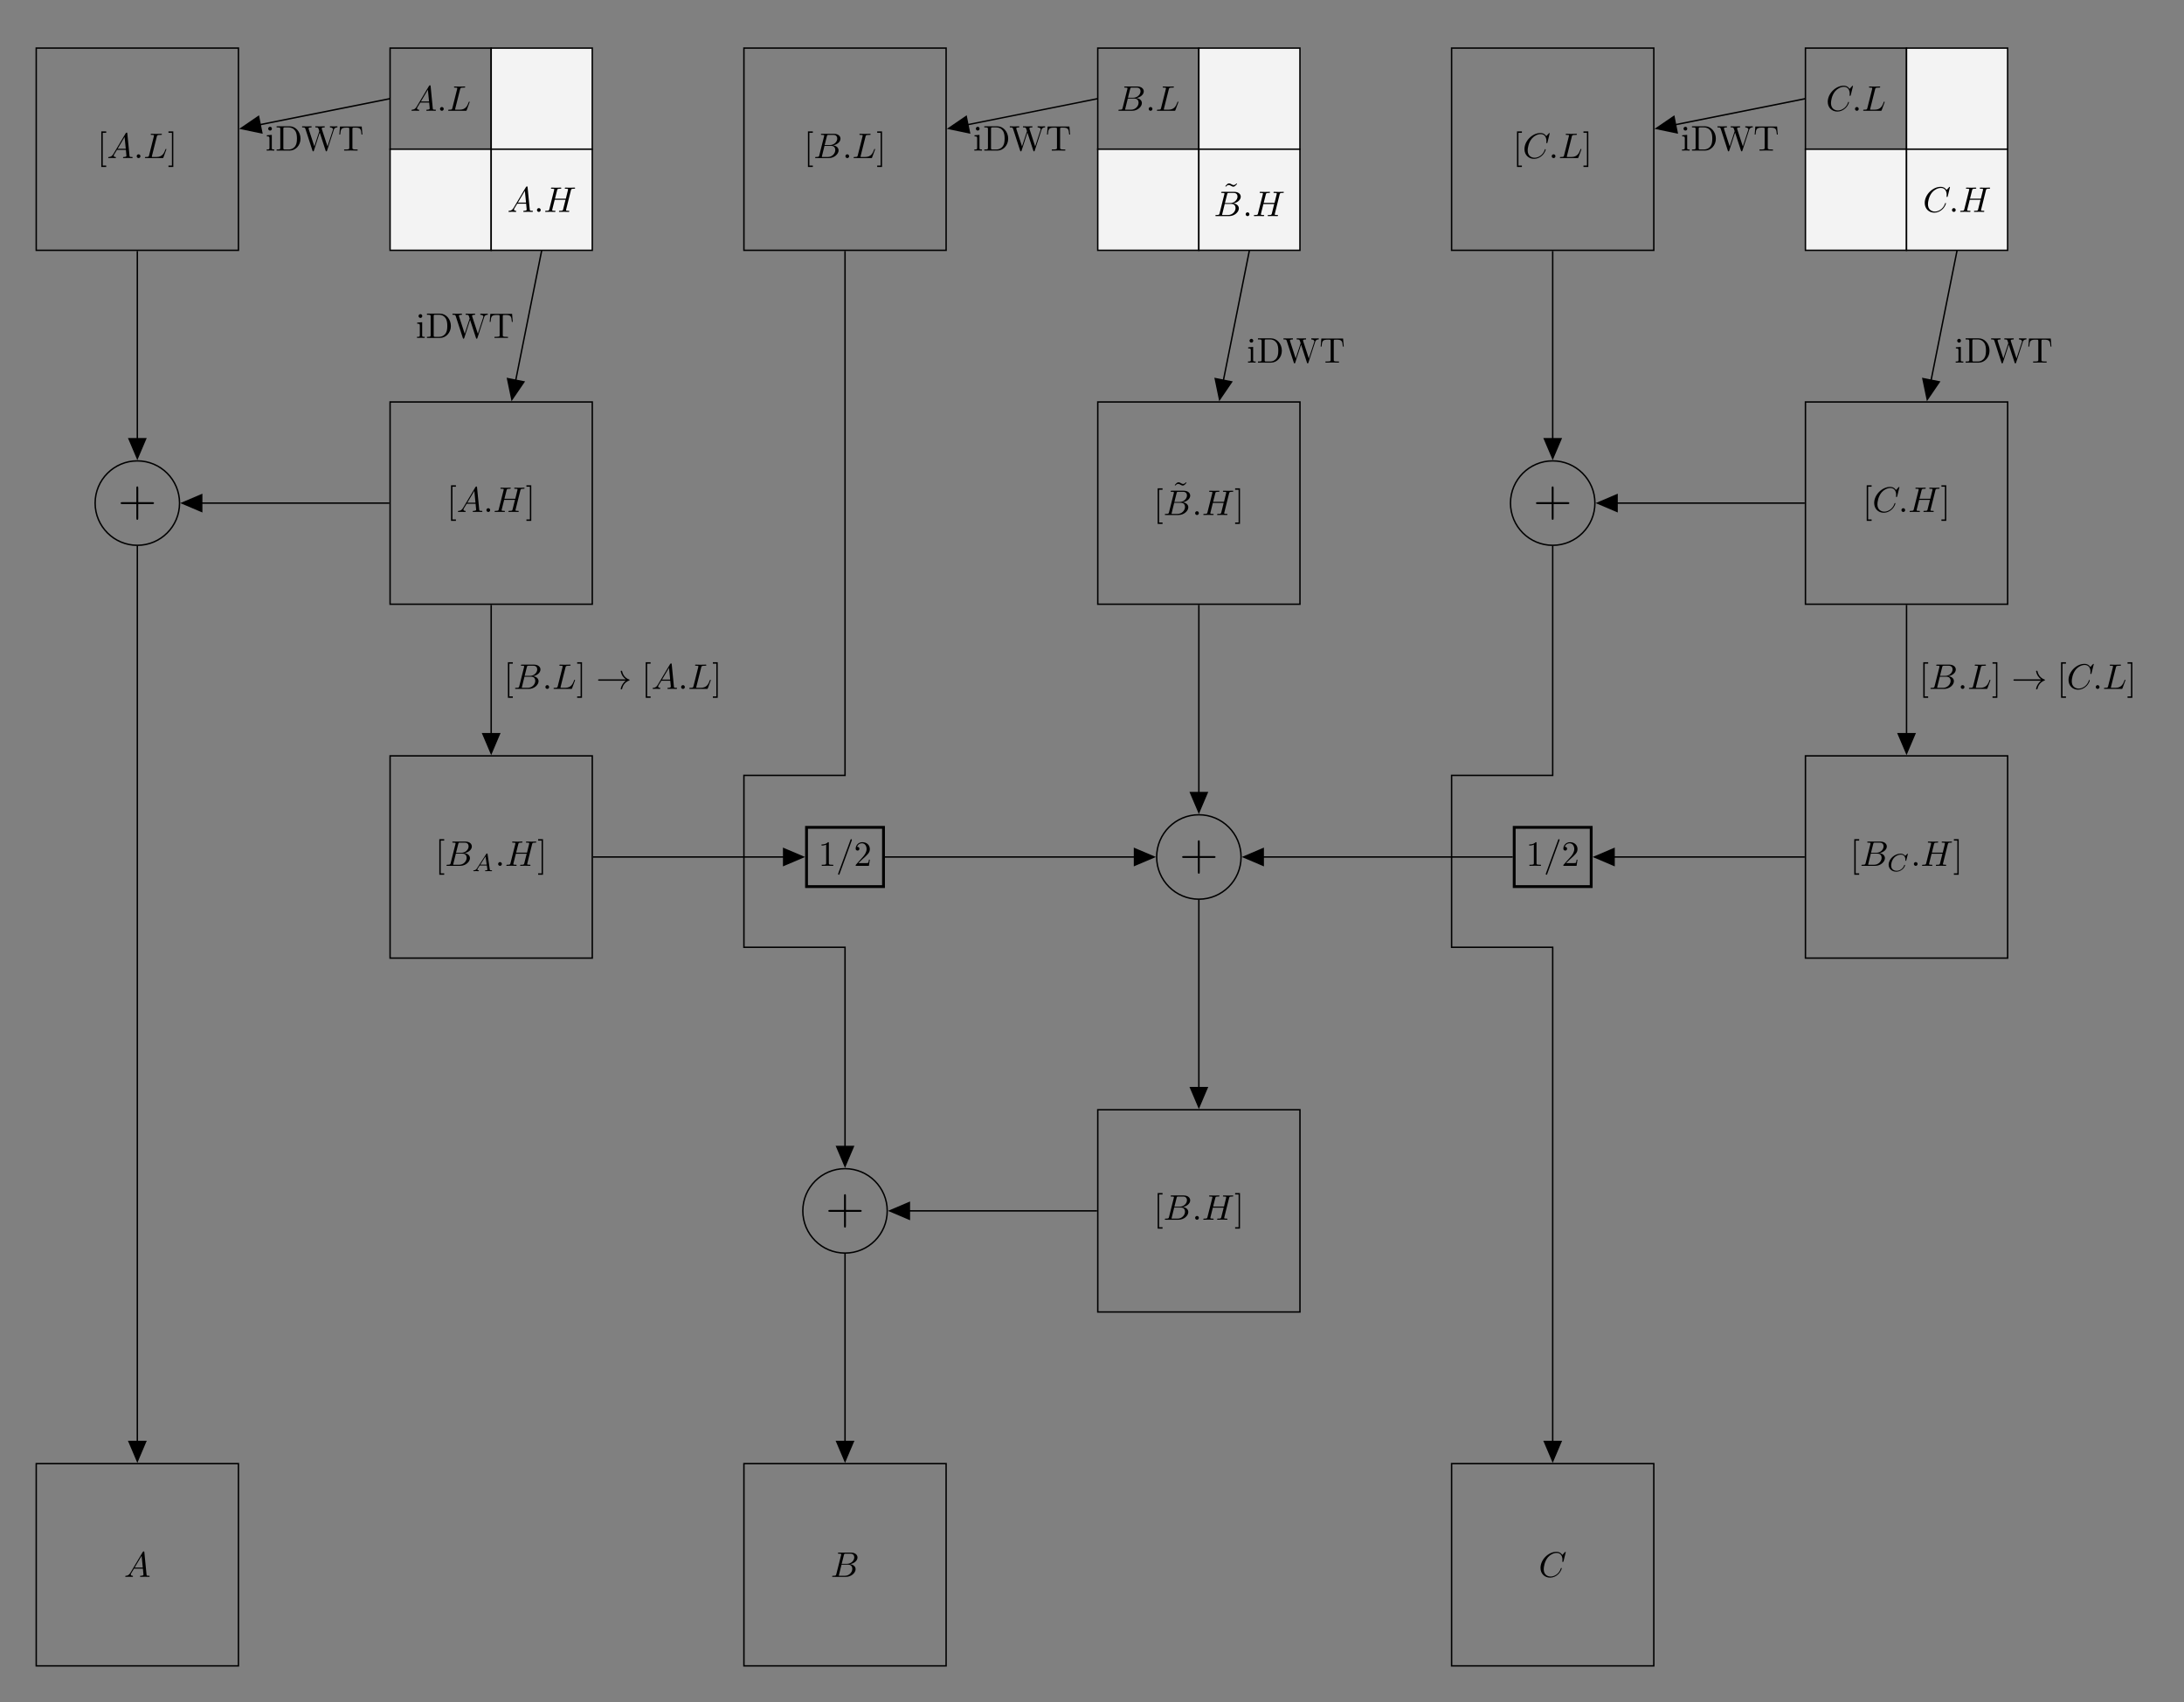 <?xml version="1.0" encoding="UTF-8"?>
<svg xmlns="http://www.w3.org/2000/svg" xmlns:xlink="http://www.w3.org/1999/xlink" width="612.373pt" height="477.188pt" viewBox="0 0 612.373 477.188" version="1.1">
<rect x="0" y="0" width="612.373" height="477.188" fill="#808080" stroke="none"/>
<defs>
<g>
<symbol overflow="visible" id="glyph0-0">
<path style="stroke:none;" d=""/>
</symbol>
<symbol overflow="visible" id="glyph0-1">
<path style="stroke:none;" d="M 2.547 2.5 L 2.547 2.094 L 1.578 2.094 L 1.578 -7.078 L 2.547 -7.078 L 2.547 -7.484 L 1.172 -7.484 L 1.172 2.5 Z M 2.547 2.5 "/>
</symbol>
<symbol overflow="visible" id="glyph0-2">
<path style="stroke:none;" d="M 1.578 -7.484 L 0.219 -7.484 L 0.219 -7.078 L 1.188 -7.078 L 1.188 2.094 L 0.219 2.094 L 0.219 2.5 L 1.578 2.5 Z M 1.578 -7.484 "/>
</symbol>
<symbol overflow="visible" id="glyph0-3">
<path style="stroke:none;" d="M 4.141 -6.516 L 3.984 -6.656 C 3.984 -6.656 3.609 -6.188 3.172 -6.188 C 2.938 -6.188 2.688 -6.328 2.516 -6.438 C 2.25 -6.594 2.078 -6.656 1.906 -6.656 C 1.531 -6.656 1.328 -6.438 0.828 -5.875 L 0.984 -5.734 C 0.984 -5.734 1.359 -6.203 1.797 -6.203 C 2.031 -6.203 2.281 -6.062 2.453 -5.969 C 2.719 -5.797 2.906 -5.734 3.078 -5.734 C 3.453 -5.734 3.641 -5.953 4.141 -6.516 Z M 4.141 -6.516 "/>
</symbol>
<symbol overflow="visible" id="glyph0-4">
<path style="stroke:none;" d="M 2.938 -6.375 C 2.938 -6.625 2.938 -6.641 2.703 -6.641 C 2.078 -6 1.203 -6 0.891 -6 L 0.891 -5.688 C 1.094 -5.688 1.672 -5.688 2.188 -5.953 L 2.188 -0.781 C 2.188 -0.422 2.156 -0.312 1.266 -0.312 L 0.953 -0.312 L 0.953 0 C 1.297 -0.031 2.156 -0.031 2.562 -0.031 C 2.953 -0.031 3.828 -0.031 4.172 0 L 4.172 -0.312 L 3.859 -0.312 C 2.953 -0.312 2.938 -0.422 2.938 -0.781 Z M 2.938 -6.375 "/>
</symbol>
<symbol overflow="visible" id="glyph0-5">
<path style="stroke:none;" d="M 1.266 -0.766 L 2.328 -1.797 C 3.875 -3.172 4.469 -3.703 4.469 -4.703 C 4.469 -5.844 3.578 -6.641 2.359 -6.641 C 1.234 -6.641 0.5 -5.719 0.5 -4.828 C 0.5 -4.281 1 -4.281 1.031 -4.281 C 1.203 -4.281 1.547 -4.391 1.547 -4.812 C 1.547 -5.062 1.359 -5.328 1.016 -5.328 C 0.938 -5.328 0.922 -5.328 0.891 -5.312 C 1.109 -5.969 1.656 -6.328 2.234 -6.328 C 3.141 -6.328 3.562 -5.516 3.562 -4.703 C 3.562 -3.906 3.078 -3.125 2.516 -2.5 L 0.609 -0.375 C 0.5 -0.266 0.5 -0.234 0.5 0 L 4.203 0 L 4.469 -1.734 L 4.234 -1.734 C 4.172 -1.438 4.109 -1 4 -0.844 C 3.938 -0.766 3.281 -0.766 3.062 -0.766 Z M 1.266 -0.766 "/>
</symbol>
<symbol overflow="visible" id="glyph0-6">
<path style="stroke:none;" d="M 1.766 -4.406 L 0.375 -4.297 L 0.375 -3.984 C 1.016 -3.984 1.109 -3.922 1.109 -3.438 L 1.109 -0.75 C 1.109 -0.312 1 -0.312 0.328 -0.312 L 0.328 0 C 0.641 -0.016 1.188 -0.031 1.422 -0.031 C 1.781 -0.031 2.125 -0.016 2.469 0 L 2.469 -0.312 C 1.797 -0.312 1.766 -0.359 1.766 -0.75 Z M 1.797 -6.141 C 1.797 -6.453 1.562 -6.672 1.281 -6.672 C 0.969 -6.672 0.75 -6.406 0.75 -6.141 C 0.75 -5.875 0.969 -5.609 1.281 -5.609 C 1.562 -5.609 1.797 -5.828 1.797 -6.141 Z M 1.797 -6.141 "/>
</symbol>
<symbol overflow="visible" id="glyph0-7">
<path style="stroke:none;" d="M 0.344 -6.812 L 0.344 -6.5 L 0.594 -6.5 C 1.359 -6.5 1.375 -6.391 1.375 -6.031 L 1.375 -0.781 C 1.375 -0.422 1.359 -0.312 0.594 -0.312 L 0.344 -0.312 L 0.344 0 L 4 0 C 5.672 0 7.047 -1.469 7.047 -3.344 C 7.047 -5.25 5.703 -6.812 4 -6.812 Z M 2.719 -0.312 C 2.25 -0.312 2.234 -0.375 2.234 -0.703 L 2.234 -6.094 C 2.234 -6.438 2.25 -6.5 2.719 -6.5 L 3.719 -6.5 C 4.344 -6.5 5.031 -6.281 5.531 -5.578 C 5.969 -4.984 6.047 -4.125 6.047 -3.344 C 6.047 -2.25 5.859 -1.641 5.5 -1.156 C 5.297 -0.891 4.734 -0.312 3.734 -0.312 Z M 2.719 -0.312 "/>
</symbol>
<symbol overflow="visible" id="glyph0-8">
<path style="stroke:none;" d="M 9.062 -5.828 C 9.234 -6.406 9.672 -6.5 10.062 -6.5 L 10.062 -6.812 C 9.766 -6.781 9.453 -6.781 9.156 -6.781 C 8.859 -6.781 8.219 -6.797 7.969 -6.812 L 7.969 -6.5 C 8.641 -6.484 8.828 -6.156 8.828 -5.969 C 8.828 -5.906 8.797 -5.828 8.781 -5.766 L 7.281 -1.172 L 5.688 -6.047 C 5.688 -6.094 5.656 -6.156 5.656 -6.203 C 5.656 -6.5 6.234 -6.5 6.5 -6.5 L 6.5 -6.812 C 6.141 -6.781 5.469 -6.781 5.078 -6.781 C 4.703 -6.781 4.281 -6.797 3.875 -6.812 L 3.875 -6.5 C 4.438 -6.5 4.641 -6.5 4.766 -6.141 L 4.984 -5.438 L 3.594 -1.172 L 2 -6.078 C 1.984 -6.094 1.969 -6.172 1.969 -6.203 C 1.969 -6.5 2.547 -6.5 2.812 -6.5 L 2.812 -6.812 C 2.453 -6.781 1.781 -6.781 1.391 -6.781 C 1.016 -6.781 0.594 -6.797 0.172 -6.812 L 0.172 -6.5 C 0.922 -6.5 0.969 -6.453 1.094 -6.078 L 3.078 0.031 C 3.109 0.125 3.141 0.219 3.266 0.219 C 3.406 0.219 3.422 0.156 3.469 0.016 L 5.109 -5.047 L 6.766 0.031 C 6.797 0.125 6.828 0.219 6.953 0.219 C 7.094 0.219 7.125 0.156 7.156 0.016 Z M 9.062 -5.828 "/>
</symbol>
<symbol overflow="visible" id="glyph0-9">
<path style="stroke:none;" d="M 6.641 -6.75 L 0.547 -6.75 L 0.359 -4.5 L 0.609 -4.5 C 0.75 -6.109 0.891 -6.438 2.406 -6.438 C 2.578 -6.438 2.844 -6.438 2.938 -6.422 C 3.156 -6.375 3.156 -6.266 3.156 -6.047 L 3.156 -0.781 C 3.156 -0.453 3.156 -0.312 2.109 -0.312 L 1.703 -0.312 L 1.703 0 C 2.109 -0.031 3.125 -0.031 3.594 -0.031 C 4.047 -0.031 5.078 -0.031 5.484 0 L 5.484 -0.312 L 5.078 -0.312 C 4.031 -0.312 4.031 -0.453 4.031 -0.781 L 4.031 -6.047 C 4.031 -6.234 4.031 -6.375 4.219 -6.422 C 4.328 -6.438 4.594 -6.438 4.781 -6.438 C 6.297 -6.438 6.438 -6.109 6.578 -4.5 L 6.828 -4.5 Z M 6.641 -6.75 "/>
</symbol>
<symbol overflow="visible" id="glyph1-0">
<path style="stroke:none;" d=""/>
</symbol>
<symbol overflow="visible" id="glyph1-1">
<path style="stroke:none;" d="M 1.781 -1.141 C 1.391 -0.484 1 -0.344 0.562 -0.312 C 0.438 -0.297 0.344 -0.297 0.344 -0.109 C 0.344 -0.047 0.406 0 0.484 0 C 0.75 0 1.062 -0.031 1.328 -0.031 C 1.672 -0.031 2.016 0 2.328 0 C 2.391 0 2.516 0 2.516 -0.188 C 2.516 -0.297 2.438 -0.312 2.359 -0.312 C 2.141 -0.328 1.891 -0.406 1.891 -0.656 C 1.891 -0.781 1.953 -0.891 2.031 -1.031 L 2.797 -2.297 L 5.297 -2.297 C 5.312 -2.094 5.453 -0.734 5.453 -0.641 C 5.453 -0.344 4.938 -0.312 4.734 -0.312 C 4.594 -0.312 4.5 -0.312 4.5 -0.109 C 4.5 0 4.609 0 4.641 0 C 5.047 0 5.469 -0.031 5.875 -0.031 C 6.125 -0.031 6.766 0 7.016 0 C 7.062 0 7.188 0 7.188 -0.203 C 7.188 -0.312 7.094 -0.312 6.953 -0.312 C 6.344 -0.312 6.344 -0.375 6.312 -0.672 L 5.703 -6.891 C 5.688 -7.094 5.688 -7.141 5.516 -7.141 C 5.359 -7.141 5.312 -7.062 5.25 -6.969 Z M 2.984 -2.609 L 4.938 -5.906 L 5.266 -2.609 Z M 2.984 -2.609 "/>
</symbol>
<symbol overflow="visible" id="glyph1-2">
<path style="stroke:none;" d="M 1.906 -0.531 C 1.906 -0.812 1.672 -1.062 1.391 -1.062 C 1.094 -1.062 0.859 -0.812 0.859 -0.531 C 0.859 -0.234 1.094 0 1.391 0 C 1.672 0 1.906 -0.234 1.906 -0.531 Z M 1.906 -0.531 "/>
</symbol>
<symbol overflow="visible" id="glyph1-3">
<path style="stroke:none;" d="M 3.734 -6.031 C 3.812 -6.391 3.844 -6.5 4.781 -6.5 C 5.078 -6.5 5.156 -6.5 5.156 -6.688 C 5.156 -6.812 5.047 -6.812 5 -6.812 C 4.672 -6.812 3.859 -6.781 3.531 -6.781 C 3.234 -6.781 2.5 -6.812 2.203 -6.812 C 2.141 -6.812 2.016 -6.812 2.016 -6.609 C 2.016 -6.5 2.109 -6.5 2.297 -6.5 C 2.312 -6.5 2.5 -6.5 2.672 -6.484 C 2.844 -6.453 2.938 -6.453 2.938 -6.312 C 2.938 -6.281 2.938 -6.25 2.906 -6.125 L 1.562 -0.781 C 1.469 -0.391 1.453 -0.312 0.656 -0.312 C 0.484 -0.312 0.391 -0.312 0.391 -0.109 C 0.391 0 0.484 0 0.656 0 L 5.281 0 C 5.516 0 5.516 0 5.578 -0.172 L 6.375 -2.328 C 6.406 -2.438 6.406 -2.453 6.406 -2.469 C 6.406 -2.5 6.375 -2.578 6.297 -2.578 C 6.203 -2.578 6.188 -2.516 6.125 -2.359 C 5.781 -1.453 5.344 -0.312 3.625 -0.312 L 2.688 -0.312 C 2.547 -0.312 2.516 -0.312 2.469 -0.312 C 2.359 -0.328 2.328 -0.344 2.328 -0.422 C 2.328 -0.453 2.328 -0.469 2.375 -0.641 Z M 3.734 -6.031 "/>
</symbol>
<symbol overflow="visible" id="glyph1-4">
<path style="stroke:none;" d="M 7.609 -6.047 C 7.703 -6.406 7.719 -6.5 8.438 -6.5 C 8.703 -6.5 8.781 -6.5 8.781 -6.703 C 8.781 -6.812 8.672 -6.812 8.641 -6.812 C 8.359 -6.812 7.641 -6.781 7.359 -6.781 C 7.078 -6.781 6.375 -6.812 6.078 -6.812 C 6 -6.812 5.891 -6.812 5.891 -6.609 C 5.891 -6.5 5.984 -6.5 6.172 -6.5 C 6.188 -6.5 6.375 -6.5 6.547 -6.484 C 6.734 -6.453 6.812 -6.453 6.812 -6.312 C 6.812 -6.281 6.812 -6.266 6.781 -6.125 L 6.188 -3.703 L 3.141 -3.703 L 3.734 -6.047 C 3.812 -6.406 3.844 -6.5 4.562 -6.5 C 4.828 -6.5 4.906 -6.5 4.906 -6.703 C 4.906 -6.812 4.797 -6.812 4.766 -6.812 C 4.484 -6.812 3.766 -6.781 3.484 -6.781 C 3.203 -6.781 2.5 -6.812 2.203 -6.812 C 2.125 -6.812 2.016 -6.812 2.016 -6.609 C 2.016 -6.5 2.109 -6.5 2.297 -6.5 C 2.312 -6.5 2.5 -6.5 2.672 -6.484 C 2.844 -6.453 2.938 -6.453 2.938 -6.312 C 2.938 -6.281 2.938 -6.25 2.906 -6.125 L 1.562 -0.781 C 1.469 -0.391 1.453 -0.312 0.656 -0.312 C 0.484 -0.312 0.391 -0.312 0.391 -0.109 C 0.391 0 0.516 0 0.531 0 C 0.812 0 1.516 -0.031 1.797 -0.031 C 2 -0.031 2.219 -0.016 2.438 -0.016 C 2.656 -0.016 2.875 0 3.078 0 C 3.156 0 3.281 0 3.281 -0.203 C 3.281 -0.312 3.188 -0.312 3 -0.312 C 2.625 -0.312 2.359 -0.312 2.359 -0.484 C 2.359 -0.547 2.375 -0.594 2.375 -0.656 L 3.062 -3.391 L 6.094 -3.391 C 5.688 -1.734 5.453 -0.781 5.406 -0.641 C 5.312 -0.312 5.125 -0.312 4.5 -0.312 C 4.359 -0.312 4.266 -0.312 4.266 -0.109 C 4.266 0 4.391 0 4.406 0 C 4.688 0 5.391 -0.031 5.672 -0.031 C 5.875 -0.031 6.094 -0.016 6.312 -0.016 C 6.531 -0.016 6.75 0 6.953 0 C 7.031 0 7.156 0 7.156 -0.203 C 7.156 -0.312 7.062 -0.312 6.875 -0.312 C 6.516 -0.312 6.234 -0.312 6.234 -0.484 C 6.234 -0.547 6.25 -0.594 6.266 -0.656 Z M 7.609 -6.047 "/>
</symbol>
<symbol overflow="visible" id="glyph1-5">
<path style="stroke:none;" d="M 1.594 -0.781 C 1.5 -0.391 1.469 -0.312 0.688 -0.312 C 0.516 -0.312 0.422 -0.312 0.422 -0.109 C 0.422 0 0.516 0 0.688 0 L 4.25 0 C 5.828 0 7 -1.172 7 -2.156 C 7 -2.875 6.422 -3.453 5.453 -3.562 C 6.484 -3.75 7.531 -4.484 7.531 -5.438 C 7.531 -6.172 6.875 -6.812 5.688 -6.812 L 2.328 -6.812 C 2.141 -6.812 2.047 -6.812 2.047 -6.609 C 2.047 -6.5 2.141 -6.5 2.328 -6.5 C 2.344 -6.5 2.531 -6.5 2.703 -6.484 C 2.875 -6.453 2.969 -6.453 2.969 -6.312 C 2.969 -6.281 2.953 -6.25 2.938 -6.125 Z M 3.094 -3.656 L 3.719 -6.125 C 3.812 -6.469 3.828 -6.5 4.25 -6.5 L 5.547 -6.5 C 6.422 -6.5 6.625 -5.906 6.625 -5.469 C 6.625 -4.594 5.766 -3.656 4.562 -3.656 Z M 2.656 -0.312 C 2.516 -0.312 2.5 -0.312 2.438 -0.312 C 2.328 -0.328 2.297 -0.344 2.297 -0.422 C 2.297 -0.453 2.297 -0.469 2.359 -0.641 L 3.047 -3.422 L 4.922 -3.422 C 5.875 -3.422 6.078 -2.688 6.078 -2.266 C 6.078 -1.281 5.188 -0.312 4 -0.312 Z M 2.656 -0.312 "/>
</symbol>
<symbol overflow="visible" id="glyph1-6">
<path style="stroke:none;" d="M 7.578 -6.922 C 7.578 -6.953 7.562 -7.031 7.469 -7.031 C 7.438 -7.031 7.422 -7.016 7.312 -6.906 L 6.625 -6.141 C 6.531 -6.281 6.078 -7.031 4.969 -7.031 C 2.734 -7.031 0.5 -4.828 0.5 -2.516 C 0.5 -0.875 1.672 0.219 3.203 0.219 C 4.062 0.219 4.828 -0.172 5.359 -0.641 C 6.281 -1.453 6.453 -2.359 6.453 -2.391 C 6.453 -2.5 6.344 -2.5 6.328 -2.5 C 6.266 -2.5 6.219 -2.469 6.203 -2.391 C 6.109 -2.109 5.875 -1.391 5.188 -0.812 C 4.5 -0.266 3.875 -0.094 3.359 -0.094 C 2.469 -0.094 1.406 -0.609 1.406 -2.156 C 1.406 -2.734 1.609 -4.344 2.609 -5.516 C 3.219 -6.219 4.156 -6.719 5.047 -6.719 C 6.062 -6.719 6.656 -5.953 6.656 -4.797 C 6.656 -4.391 6.625 -4.391 6.625 -4.281 C 6.625 -4.188 6.734 -4.188 6.766 -4.188 C 6.891 -4.188 6.891 -4.203 6.953 -4.391 Z M 7.578 -6.922 "/>
</symbol>
<symbol overflow="visible" id="glyph1-7">
<path style="stroke:none;" d="M 4.375 -7.094 C 4.422 -7.234 4.422 -7.266 4.422 -7.281 C 4.422 -7.391 4.344 -7.484 4.234 -7.484 C 4.156 -7.484 4.094 -7.453 4.062 -7.391 L 0.594 2.109 C 0.547 2.25 0.547 2.281 0.547 2.297 C 0.547 2.406 0.641 2.5 0.75 2.5 C 0.875 2.5 0.906 2.422 0.969 2.25 Z M 4.375 -7.094 "/>
</symbol>
<symbol overflow="visible" id="glyph2-0">
<path style="stroke:none;" d=""/>
</symbol>
<symbol overflow="visible" id="glyph2-1">
<path style="stroke:none;" d="M 1.438 -0.844 C 1.188 -0.453 0.969 -0.281 0.562 -0.25 C 0.484 -0.25 0.391 -0.25 0.391 -0.109 C 0.391 -0.031 0.453 0 0.5 0 C 0.672 0 0.906 -0.031 1.094 -0.031 C 1.312 -0.031 1.609 0 1.812 0 C 1.844 0 1.953 0 1.953 -0.156 C 1.953 -0.25 1.859 -0.25 1.828 -0.25 C 1.781 -0.266 1.531 -0.266 1.531 -0.453 C 1.531 -0.547 1.594 -0.656 1.625 -0.719 L 2.188 -1.594 L 4.188 -1.594 L 4.344 -0.438 C 4.328 -0.359 4.281 -0.25 3.875 -0.25 C 3.781 -0.25 3.688 -0.25 3.688 -0.094 C 3.688 -0.062 3.703 0 3.797 0 C 4 0 4.5 -0.031 4.703 -0.031 C 4.828 -0.031 4.984 -0.016 5.109 -0.016 C 5.234 -0.016 5.375 0 5.5 0 C 5.594 0 5.641 -0.062 5.641 -0.141 C 5.641 -0.25 5.562 -0.25 5.453 -0.25 C 5.047 -0.25 5.031 -0.312 5.016 -0.469 L 4.391 -4.781 C 4.375 -4.922 4.359 -4.969 4.234 -4.969 C 4.094 -4.969 4.062 -4.906 4 -4.812 Z M 2.359 -1.844 L 3.812 -4.125 L 4.141 -1.844 Z M 2.359 -1.844 "/>
</symbol>
<symbol overflow="visible" id="glyph2-2">
<path style="stroke:none;" d="M 5.875 -4.812 C 5.875 -4.844 5.859 -4.906 5.781 -4.906 C 5.734 -4.906 5.719 -4.891 5.656 -4.812 L 5.156 -4.281 C 5.094 -4.359 4.703 -4.906 3.844 -4.906 C 2.141 -4.906 0.484 -3.406 0.484 -1.828 C 0.484 -0.688 1.375 0.141 2.625 0.141 C 3 0.141 3.672 0.062 4.391 -0.547 C 4.938 -1.016 5.094 -1.609 5.094 -1.672 C 5.094 -1.766 5.016 -1.766 4.969 -1.766 C 4.891 -1.766 4.875 -1.734 4.844 -1.656 C 4.562 -0.703 3.594 -0.109 2.75 -0.109 C 2 -0.109 1.188 -0.516 1.188 -1.609 C 1.188 -1.812 1.234 -2.906 2.031 -3.797 C 2.516 -4.328 3.25 -4.641 3.906 -4.641 C 4.719 -4.641 5.188 -4.062 5.188 -3.281 C 5.188 -3.094 5.172 -3.031 5.172 -3 C 5.172 -2.906 5.266 -2.906 5.297 -2.906 C 5.406 -2.906 5.406 -2.922 5.438 -3.062 Z M 5.875 -4.812 "/>
</symbol>
<symbol overflow="visible" id="glyph3-0">
<path style="stroke:none;" d=""/>
</symbol>
<symbol overflow="visible" id="glyph3-1">
<path style="stroke:none;" d="M 5.719 -3.312 L 9.688 -3.312 C 9.891 -3.312 10.141 -3.312 10.141 -3.578 C 10.141 -3.844 9.891 -3.844 9.688 -3.844 L 5.719 -3.844 L 5.719 -7.797 C 5.719 -8 5.719 -8.266 5.469 -8.266 C 5.188 -8.266 5.188 -8.016 5.188 -7.797 L 5.188 -3.844 L 1.234 -3.844 C 1.031 -3.844 0.781 -3.844 0.781 -3.578 C 0.781 -3.312 1.016 -3.312 1.234 -3.312 L 5.188 -3.312 L 5.188 0.641 C 5.188 0.844 5.188 1.109 5.453 1.109 C 5.719 1.109 5.719 0.859 5.719 0.641 Z M 5.719 -3.312 "/>
</symbol>
<symbol overflow="visible" id="glyph4-0">
<path style="stroke:none;" d=""/>
</symbol>
<symbol overflow="visible" id="glyph4-1">
<path style="stroke:none;" d="M 8.312 -2.297 C 7.766 -1.875 7.5 -1.469 7.422 -1.328 C 6.969 -0.641 6.891 -0.016 6.891 -0.016 C 6.891 0.109 7.016 0.109 7.094 0.109 C 7.25 0.109 7.266 0.094 7.312 -0.094 C 7.531 -1.062 8.125 -1.906 9.25 -2.359 C 9.375 -2.406 9.406 -2.422 9.406 -2.5 C 9.406 -2.562 9.344 -2.594 9.328 -2.609 C 8.875 -2.766 7.672 -3.266 7.297 -4.938 C 7.266 -5.062 7.25 -5.094 7.094 -5.094 C 7.016 -5.094 6.891 -5.094 6.891 -4.969 C 6.891 -4.953 6.984 -4.328 7.391 -3.656 C 7.594 -3.359 7.891 -3.016 8.312 -2.688 L 0.906 -2.688 C 0.734 -2.688 0.547 -2.688 0.547 -2.5 C 0.547 -2.297 0.734 -2.297 0.906 -2.297 Z M 8.312 -2.297 "/>
</symbol>
</g>
</defs>
<g id="surface1">
<path style="fill:none;stroke-width:0.399;stroke-linecap:butt;stroke-linejoin:miter;stroke:rgb(0%,0%,0%);stroke-opacity:1;stroke-miterlimit:10;" d="M -28.348 -28.347 L 28.347 -28.347 L 28.347 28.349 L -28.348 28.349 Z M -28.348 -28.347 " transform="matrix(1,0,0,-1,38.508,41.829)"/>
<g style="fill:rgb(0%,0%,0%);fill-opacity:1;">
  <use xlink:href="#glyph0-1" x="27.231" y="44.32"/>
</g>
<g style="fill:rgb(0%,0%,0%);fill-opacity:1;">
  <use xlink:href="#glyph1-1" x="29.999" y="44.32"/>
  <use xlink:href="#glyph1-2" x="37.471" y="44.32"/>
  <use xlink:href="#glyph1-3" x="40.239" y="44.32"/>
</g>
<g style="fill:rgb(0%,0%,0%);fill-opacity:1;">
  <use xlink:href="#glyph0-2" x="47.018" y="44.32"/>
</g>
<path style="fill:none;stroke-width:0.399;stroke-linecap:butt;stroke-linejoin:miter;stroke:rgb(0%,0%,0%);stroke-opacity:1;stroke-miterlimit:10;" d="M -14.173 -14.172 L 14.175 -14.172 L 14.175 14.172 L -14.173 14.172 Z M -14.173 -14.172 " transform="matrix(1,0,0,-1,123.548,27.656)"/>
<g style="fill:rgb(0%,0%,0%);fill-opacity:1;">
  <use xlink:href="#glyph1-1" x="115.038" y="31.06"/>
  <use xlink:href="#glyph1-2" x="122.51" y="31.06"/>
  <use xlink:href="#glyph1-3" x="125.278" y="31.06"/>
</g>
<path style="fill-rule:nonzero;fill:rgb(95%,95%,95%);fill-opacity:1;stroke-width:0.399;stroke-linecap:butt;stroke-linejoin:miter;stroke:rgb(0%,0%,0%);stroke-opacity:1;stroke-miterlimit:10;" d="M 14.175 -14.172 L 42.518 -14.172 L 42.518 14.172 L 14.175 14.172 Z M 14.175 -14.172 " transform="matrix(1,0,0,-1,123.548,27.656)"/>
<path style="fill-rule:nonzero;fill:rgb(95%,95%,95%);fill-opacity:1;stroke-width:0.399;stroke-linecap:butt;stroke-linejoin:miter;stroke:rgb(0%,0%,0%);stroke-opacity:1;stroke-miterlimit:10;" d="M -14.173 -42.52 L 14.175 -42.52 L 14.175 -14.172 L -14.173 -14.172 Z M -14.173 -42.52 " transform="matrix(1,0,0,-1,123.548,27.656)"/>
<path style="fill-rule:nonzero;fill:rgb(95%,95%,95%);fill-opacity:1;stroke-width:0.399;stroke-linecap:butt;stroke-linejoin:miter;stroke:rgb(0%,0%,0%);stroke-opacity:1;stroke-miterlimit:10;" d="M 14.175 -42.52 L 42.518 -42.52 L 42.518 -14.172 L 14.175 -14.172 Z M 14.175 -42.52 " transform="matrix(1,0,0,-1,123.548,27.656)"/>
<g style="fill:rgb(0%,0%,0%);fill-opacity:1;">
  <use xlink:href="#glyph1-1" x="142.229" y="59.406"/>
  <use xlink:href="#glyph1-2" x="149.701" y="59.406"/>
  <use xlink:href="#glyph1-4" x="152.469" y="59.406"/>
</g>
<path style="fill:none;stroke-width:0.399;stroke-linecap:butt;stroke-linejoin:miter;stroke:rgb(0%,0%,0%);stroke-opacity:1;stroke-miterlimit:10;" d="M 170.082 -28.347 L 226.773 -28.347 L 226.773 28.349 L 170.082 28.349 Z M 170.082 -28.347 " transform="matrix(1,0,0,-1,38.508,41.829)"/>
<g style="fill:rgb(0%,0%,0%);fill-opacity:1;">
  <use xlink:href="#glyph0-1" x="225.364" y="44.32"/>
</g>
<g style="fill:rgb(0%,0%,0%);fill-opacity:1;">
  <use xlink:href="#glyph1-5" x="228.131" y="44.32"/>
</g>
<g style="fill:rgb(0%,0%,0%);fill-opacity:1;">
  <use xlink:href="#glyph1-2" x="236.186" y="44.32"/>
  <use xlink:href="#glyph1-3" x="238.953" y="44.32"/>
</g>
<g style="fill:rgb(0%,0%,0%);fill-opacity:1;">
  <use xlink:href="#glyph0-2" x="245.736" y="44.32"/>
</g>
<path style="fill:none;stroke-width:0.399;stroke-linecap:butt;stroke-linejoin:miter;stroke:rgb(0%,0%,0%);stroke-opacity:1;stroke-miterlimit:10;" d="M -14.172 -14.172 L 14.172 -14.172 L 14.172 14.172 L -14.172 14.172 Z M -14.172 -14.172 " transform="matrix(1,0,0,-1,321.973,27.656)"/>
<g style="fill:rgb(0%,0%,0%);fill-opacity:1;">
  <use xlink:href="#glyph1-5" x="313.171" y="31.06"/>
</g>
<g style="fill:rgb(0%,0%,0%);fill-opacity:1;">
  <use xlink:href="#glyph1-2" x="321.226" y="31.06"/>
  <use xlink:href="#glyph1-3" x="323.993" y="31.06"/>
</g>
<path style="fill-rule:nonzero;fill:rgb(95%,95%,95%);fill-opacity:1;stroke-width:0.399;stroke-linecap:butt;stroke-linejoin:miter;stroke:rgb(0%,0%,0%);stroke-opacity:1;stroke-miterlimit:10;" d="M 14.172 -14.172 L 42.519 -14.172 L 42.519 14.172 L 14.172 14.172 Z M 14.172 -14.172 " transform="matrix(1,0,0,-1,321.973,27.656)"/>
<path style="fill-rule:nonzero;fill:rgb(95%,95%,95%);fill-opacity:1;stroke-width:0.399;stroke-linecap:butt;stroke-linejoin:miter;stroke:rgb(0%,0%,0%);stroke-opacity:1;stroke-miterlimit:10;" d="M -14.172 -42.52 L 14.172 -42.52 L 14.172 -14.172 L -14.172 -14.172 Z M -14.172 -42.52 " transform="matrix(1,0,0,-1,321.973,27.656)"/>
<path style="fill-rule:nonzero;fill:rgb(95%,95%,95%);fill-opacity:1;stroke-width:0.399;stroke-linecap:butt;stroke-linejoin:miter;stroke:rgb(0%,0%,0%);stroke-opacity:1;stroke-miterlimit:10;" d="M 14.172 -42.52 L 42.519 -42.52 L 42.519 -14.172 L 14.172 -14.172 Z M 14.172 -42.52 " transform="matrix(1,0,0,-1,321.973,27.656)"/>
<g style="fill:rgb(0%,0%,0%);fill-opacity:1;">
  <use xlink:href="#glyph0-3" x="342.73" y="58.07"/>
</g>
<g style="fill:rgb(0%,0%,0%);fill-opacity:1;">
  <use xlink:href="#glyph1-5" x="340.362" y="60.588"/>
</g>
<g style="fill:rgb(0%,0%,0%);fill-opacity:1;">
  <use xlink:href="#glyph1-2" x="348.417" y="60.588"/>
  <use xlink:href="#glyph1-4" x="351.184" y="60.588"/>
</g>
<path style="fill:none;stroke-width:0.399;stroke-linecap:butt;stroke-linejoin:miter;stroke:rgb(0%,0%,0%);stroke-opacity:1;stroke-miterlimit:10;" d="M 368.508 -28.347 L 425.203 -28.347 L 425.203 28.349 L 368.508 28.349 Z M 368.508 -28.347 " transform="matrix(1,0,0,-1,38.508,41.829)"/>
<g style="fill:rgb(0%,0%,0%);fill-opacity:1;">
  <use xlink:href="#glyph0-1" x="424.178" y="44.32"/>
</g>
<g style="fill:rgb(0%,0%,0%);fill-opacity:1;">
  <use xlink:href="#glyph1-6" x="426.945" y="44.32"/>
</g>
<g style="fill:rgb(0%,0%,0%);fill-opacity:1;">
  <use xlink:href="#glyph1-2" x="434.225" y="44.32"/>
  <use xlink:href="#glyph1-3" x="436.992" y="44.32"/>
</g>
<g style="fill:rgb(0%,0%,0%);fill-opacity:1;">
  <use xlink:href="#glyph0-2" x="443.772" y="44.32"/>
</g>
<path style="fill:none;stroke-width:0.399;stroke-linecap:butt;stroke-linejoin:miter;stroke:rgb(0%,0%,0%);stroke-opacity:1;stroke-miterlimit:10;" d="M -14.171 -14.172 L 14.172 -14.172 L 14.172 14.172 L -14.171 14.172 Z M -14.171 -14.172 " transform="matrix(1,0,0,-1,520.398,27.656)"/>
<g style="fill:rgb(0%,0%,0%);fill-opacity:1;">
  <use xlink:href="#glyph1-6" x="511.984" y="31.06"/>
</g>
<g style="fill:rgb(0%,0%,0%);fill-opacity:1;">
  <use xlink:href="#glyph1-2" x="519.264" y="31.06"/>
  <use xlink:href="#glyph1-3" x="522.031" y="31.06"/>
</g>
<path style="fill-rule:nonzero;fill:rgb(95%,95%,95%);fill-opacity:1;stroke-width:0.399;stroke-linecap:butt;stroke-linejoin:miter;stroke:rgb(0%,0%,0%);stroke-opacity:1;stroke-miterlimit:10;" d="M 14.172 -14.172 L 42.52 -14.172 L 42.52 14.172 L 14.172 14.172 Z M 14.172 -14.172 " transform="matrix(1,0,0,-1,520.398,27.656)"/>
<path style="fill-rule:nonzero;fill:rgb(95%,95%,95%);fill-opacity:1;stroke-width:0.399;stroke-linecap:butt;stroke-linejoin:miter;stroke:rgb(0%,0%,0%);stroke-opacity:1;stroke-miterlimit:10;" d="M -14.171 -42.52 L 14.172 -42.52 L 14.172 -14.172 L -14.171 -14.172 Z M -14.171 -42.52 " transform="matrix(1,0,0,-1,520.398,27.656)"/>
<path style="fill-rule:nonzero;fill:rgb(95%,95%,95%);fill-opacity:1;stroke-width:0.399;stroke-linecap:butt;stroke-linejoin:miter;stroke:rgb(0%,0%,0%);stroke-opacity:1;stroke-miterlimit:10;" d="M 14.172 -42.52 L 42.52 -42.52 L 42.52 -14.172 L 14.172 -14.172 Z M 14.172 -42.52 " transform="matrix(1,0,0,-1,520.398,27.656)"/>
<g style="fill:rgb(0%,0%,0%);fill-opacity:1;">
  <use xlink:href="#glyph1-6" x="539.176" y="59.406"/>
</g>
<g style="fill:rgb(0%,0%,0%);fill-opacity:1;">
  <use xlink:href="#glyph1-2" x="546.456" y="59.406"/>
  <use xlink:href="#glyph1-4" x="549.223" y="59.406"/>
</g>
<path style="fill:none;stroke-width:0.399;stroke-linecap:butt;stroke-linejoin:miter;stroke:rgb(0%,0%,0%);stroke-opacity:1;stroke-miterlimit:10;" d="M 70.867 -127.562 L 127.562 -127.562 L 127.562 -70.866 L 70.867 -70.866 Z M 70.867 -127.562 " transform="matrix(1,0,0,-1,38.508,41.829)"/>
<g style="fill:rgb(0%,0%,0%);fill-opacity:1;">
  <use xlink:href="#glyph0-1" x="125.288" y="143.533"/>
</g>
<g style="fill:rgb(0%,0%,0%);fill-opacity:1;">
  <use xlink:href="#glyph1-1" x="128.056" y="143.533"/>
  <use xlink:href="#glyph1-2" x="135.528" y="143.533"/>
  <use xlink:href="#glyph1-4" x="138.296" y="143.533"/>
</g>
<g style="fill:rgb(0%,0%,0%);fill-opacity:1;">
  <use xlink:href="#glyph0-2" x="147.386" y="143.533"/>
</g>
<path style="fill:none;stroke-width:0.399;stroke-linecap:butt;stroke-linejoin:miter;stroke:rgb(0%,0%,0%);stroke-opacity:1;stroke-miterlimit:10;" d="M 269.297 -127.562 L 325.988 -127.562 L 325.988 -70.866 L 269.297 -70.866 Z M 269.297 -127.562 " transform="matrix(1,0,0,-1,38.508,41.829)"/>
<g style="fill:rgb(0%,0%,0%);fill-opacity:1;">
  <use xlink:href="#glyph0-1" x="323.421" y="144.383"/>
</g>
<g style="fill:rgb(0%,0%,0%);fill-opacity:1;">
  <use xlink:href="#glyph0-3" x="328.556" y="141.864"/>
</g>
<g style="fill:rgb(0%,0%,0%);fill-opacity:1;">
  <use xlink:href="#glyph1-5" x="326.189" y="144.383"/>
</g>
<g style="fill:rgb(0%,0%,0%);fill-opacity:1;">
  <use xlink:href="#glyph1-2" x="334.244" y="144.383"/>
  <use xlink:href="#glyph1-4" x="337.011" y="144.383"/>
</g>
<g style="fill:rgb(0%,0%,0%);fill-opacity:1;">
  <use xlink:href="#glyph0-2" x="346.104" y="144.383"/>
</g>
<path style="fill:none;stroke-width:0.399;stroke-linecap:butt;stroke-linejoin:miter;stroke:rgb(0%,0%,0%);stroke-opacity:1;stroke-miterlimit:10;" d="M 467.722 -127.562 L 524.418 -127.562 L 524.418 -70.866 L 467.722 -70.866 Z M 467.722 -127.562 " transform="matrix(1,0,0,-1,38.508,41.829)"/>
<g style="fill:rgb(0%,0%,0%);fill-opacity:1;">
  <use xlink:href="#glyph0-1" x="522.235" y="143.533"/>
</g>
<g style="fill:rgb(0%,0%,0%);fill-opacity:1;">
  <use xlink:href="#glyph1-6" x="525.002" y="143.533"/>
</g>
<g style="fill:rgb(0%,0%,0%);fill-opacity:1;">
  <use xlink:href="#glyph1-2" x="532.282" y="143.533"/>
  <use xlink:href="#glyph1-4" x="535.049" y="143.533"/>
</g>
<g style="fill:rgb(0%,0%,0%);fill-opacity:1;">
  <use xlink:href="#glyph0-2" x="544.14" y="143.533"/>
</g>
<path style="fill:none;stroke-width:0.399;stroke-linecap:butt;stroke-linejoin:miter;stroke:rgb(0%,0%,0%);stroke-opacity:1;stroke-miterlimit:10;" d="M 70.867 -226.776 L 127.562 -226.776 L 127.562 -170.081 L 70.867 -170.081 Z M 70.867 -226.776 " transform="matrix(1,0,0,-1,38.508,41.829)"/>
<g style="fill:rgb(0%,0%,0%);fill-opacity:1;">
  <use xlink:href="#glyph0-1" x="122.001" y="242.745"/>
</g>
<g style="fill:rgb(0%,0%,0%);fill-opacity:1;">
  <use xlink:href="#glyph1-5" x="124.769" y="242.745"/>
</g>
<g style="fill:rgb(0%,0%,0%);fill-opacity:1;">
  <use xlink:href="#glyph2-1" x="132.325" y="244.24"/>
</g>
<g style="fill:rgb(0%,0%,0%);fill-opacity:1;">
  <use xlink:href="#glyph1-2" x="138.815" y="242.745"/>
  <use xlink:href="#glyph1-4" x="141.583" y="242.745"/>
</g>
<g style="fill:rgb(0%,0%,0%);fill-opacity:1;">
  <use xlink:href="#glyph0-2" x="150.673" y="242.745"/>
</g>
<path style="fill:none;stroke-width:0.399;stroke-linecap:butt;stroke-linejoin:miter;stroke:rgb(0%,0%,0%);stroke-opacity:1;stroke-miterlimit:10;" d="M 309.476 -198.429 C 309.476 -191.89 304.18 -186.593 297.64 -186.593 C 291.105 -186.593 285.808 -191.89 285.808 -198.429 C 285.808 -204.964 291.105 -210.261 297.64 -210.261 C 304.18 -210.261 309.476 -204.964 309.476 -198.429 Z M 309.476 -198.429 " transform="matrix(1,0,0,-1,38.508,41.829)"/>
<g style="fill:rgb(0%,0%,0%);fill-opacity:1;">
  <use xlink:href="#glyph3-1" x="330.683" y="243.841"/>
</g>
<path style="fill:none;stroke-width:0.399;stroke-linecap:butt;stroke-linejoin:miter;stroke:rgb(0%,0%,0%);stroke-opacity:1;stroke-miterlimit:10;" d="M 467.722 -226.776 L 524.418 -226.776 L 524.418 -170.081 L 467.722 -170.081 Z M 467.722 -226.776 " transform="matrix(1,0,0,-1,38.508,41.829)"/>
<g style="fill:rgb(0%,0%,0%);fill-opacity:1;">
  <use xlink:href="#glyph0-1" x="518.746" y="242.745"/>
</g>
<g style="fill:rgb(0%,0%,0%);fill-opacity:1;">
  <use xlink:href="#glyph1-5" x="521.513" y="242.745"/>
</g>
<g style="fill:rgb(0%,0%,0%);fill-opacity:1;">
  <use xlink:href="#glyph2-2" x="529.07" y="244.239"/>
</g>
<g style="fill:rgb(0%,0%,0%);fill-opacity:1;">
  <use xlink:href="#glyph1-2" x="535.771" y="242.745"/>
  <use xlink:href="#glyph1-4" x="538.539" y="242.745"/>
</g>
<g style="fill:rgb(0%,0%,0%);fill-opacity:1;">
  <use xlink:href="#glyph0-2" x="547.629" y="242.745"/>
</g>
<path style="fill:none;stroke-width:0.797;stroke-linecap:butt;stroke-linejoin:miter;stroke:rgb(0%,0%,0%);stroke-opacity:1;stroke-miterlimit:10;" d="M 187.637 -206.73 L 209.219 -206.73 L 209.219 -190.124 L 187.637 -190.124 Z M 187.637 -206.73 " transform="matrix(1,0,0,-1,38.508,41.829)"/>
<g style="fill:rgb(0%,0%,0%);fill-opacity:1;">
  <use xlink:href="#glyph0-4" x="229.461" y="242.745"/>
</g>
<g style="fill:rgb(0%,0%,0%);fill-opacity:1;">
  <use xlink:href="#glyph1-7" x="234.443" y="242.745"/>
</g>
<g style="fill:rgb(0%,0%,0%);fill-opacity:1;">
  <use xlink:href="#glyph0-5" x="239.424" y="242.745"/>
</g>
<path style="fill:none;stroke-width:0.797;stroke-linecap:butt;stroke-linejoin:miter;stroke:rgb(0%,0%,0%);stroke-opacity:1;stroke-miterlimit:10;" d="M 386.062 -206.73 L 407.648 -206.73 L 407.648 -190.124 L 386.062 -190.124 Z M 386.062 -206.73 " transform="matrix(1,0,0,-1,38.508,41.829)"/>
<g style="fill:rgb(0%,0%,0%);fill-opacity:1;">
  <use xlink:href="#glyph0-4" x="427.887" y="242.745"/>
</g>
<g style="fill:rgb(0%,0%,0%);fill-opacity:1;">
  <use xlink:href="#glyph1-7" x="432.868" y="242.745"/>
</g>
<g style="fill:rgb(0%,0%,0%);fill-opacity:1;">
  <use xlink:href="#glyph0-5" x="437.849" y="242.745"/>
</g>
<path style="fill:none;stroke-width:0.399;stroke-linecap:butt;stroke-linejoin:miter;stroke:rgb(0%,0%,0%);stroke-opacity:1;stroke-miterlimit:10;" d="M 269.297 -325.987 L 325.988 -325.987 L 325.988 -269.296 L 269.297 -269.296 Z M 269.297 -325.987 " transform="matrix(1,0,0,-1,38.508,41.829)"/>
<g style="fill:rgb(0%,0%,0%);fill-opacity:1;">
  <use xlink:href="#glyph0-1" x="323.421" y="341.958"/>
</g>
<g style="fill:rgb(0%,0%,0%);fill-opacity:1;">
  <use xlink:href="#glyph1-5" x="326.189" y="341.958"/>
</g>
<g style="fill:rgb(0%,0%,0%);fill-opacity:1;">
  <use xlink:href="#glyph1-2" x="334.244" y="341.958"/>
  <use xlink:href="#glyph1-4" x="337.011" y="341.958"/>
</g>
<g style="fill:rgb(0%,0%,0%);fill-opacity:1;">
  <use xlink:href="#glyph0-2" x="346.104" y="341.958"/>
</g>
<path style="fill:none;stroke-width:0.399;stroke-linecap:butt;stroke-linejoin:miter;stroke:rgb(0%,0%,0%);stroke-opacity:1;stroke-miterlimit:10;" d="M 210.262 -297.64 C 210.262 -291.105 204.965 -285.808 198.429 -285.808 C 191.89 -285.808 186.594 -291.105 186.594 -297.64 C 186.594 -304.179 191.89 -309.476 198.429 -309.476 C 204.965 -309.476 210.262 -304.179 210.262 -297.64 Z M 210.262 -297.64 " transform="matrix(1,0,0,-1,38.508,41.829)"/>
<g style="fill:rgb(0%,0%,0%);fill-opacity:1;">
  <use xlink:href="#glyph3-1" x="231.471" y="343.054"/>
</g>
<path style="fill:none;stroke-width:0.399;stroke-linecap:butt;stroke-linejoin:miter;stroke:rgb(0%,0%,0%);stroke-opacity:1;stroke-miterlimit:10;" d="M 170.082 -425.202 L 226.773 -425.202 L 226.773 -368.507 L 170.082 -368.507 Z M 170.082 -425.202 " transform="matrix(1,0,0,-1,38.508,41.829)"/>
<g style="fill:rgb(0%,0%,0%);fill-opacity:1;">
  <use xlink:href="#glyph1-5" x="232.905" y="442.084"/>
</g>
<path style="fill:none;stroke-width:0.399;stroke-linecap:butt;stroke-linejoin:miter;stroke:rgb(0%,0%,0%);stroke-opacity:1;stroke-miterlimit:10;" d="M 11.836 -99.214 C 11.836 -92.679 6.535 -87.378 -0 -87.378 C -6.535 -87.378 -11.836 -92.679 -11.836 -99.214 C -11.836 -105.749 -6.535 -111.05 -0 -111.05 C 6.535 -111.05 11.836 -105.749 11.836 -99.214 Z M 11.836 -99.214 " transform="matrix(1,0,0,-1,38.508,41.829)"/>
<g style="fill:rgb(0%,0%,0%);fill-opacity:1;">
  <use xlink:href="#glyph3-1" x="33.045" y="144.628"/>
</g>
<path style="fill:none;stroke-width:0.399;stroke-linecap:butt;stroke-linejoin:miter;stroke:rgb(0%,0%,0%);stroke-opacity:1;stroke-miterlimit:10;" d="M 408.691 -99.214 C 408.691 -92.679 403.39 -87.378 396.855 -87.378 C 390.32 -87.378 385.019 -92.679 385.019 -99.214 C 385.019 -105.749 390.32 -111.05 396.855 -111.05 C 403.39 -111.05 408.691 -105.749 408.691 -99.214 Z M 408.691 -99.214 " transform="matrix(1,0,0,-1,38.508,41.829)"/>
<g style="fill:rgb(0%,0%,0%);fill-opacity:1;">
  <use xlink:href="#glyph3-1" x="429.896" y="144.628"/>
</g>
<path style="fill:none;stroke-width:0.399;stroke-linecap:butt;stroke-linejoin:miter;stroke:rgb(0%,0%,0%);stroke-opacity:1;stroke-miterlimit:10;" d="M -28.348 -425.202 L 28.347 -425.202 L 28.347 -368.507 L -28.348 -368.507 Z M -28.348 -425.202 " transform="matrix(1,0,0,-1,38.508,41.829)"/>
<g style="fill:rgb(0%,0%,0%);fill-opacity:1;">
  <use xlink:href="#glyph1-1" x="34.772" y="442.083"/>
</g>
<path style="fill:none;stroke-width:0.399;stroke-linecap:butt;stroke-linejoin:miter;stroke:rgb(0%,0%,0%);stroke-opacity:1;stroke-miterlimit:10;" d="M 368.508 -425.202 L 425.203 -425.202 L 425.203 -368.507 L 368.508 -368.507 Z M 368.508 -425.202 " transform="matrix(1,0,0,-1,38.508,41.829)"/>
<g style="fill:rgb(0%,0%,0%);fill-opacity:1;">
  <use xlink:href="#glyph1-6" x="431.442" y="442.083"/>
</g>
<path style="fill:none;stroke-width:0.399;stroke-linecap:butt;stroke-linejoin:miter;stroke:rgb(0%,0%,0%);stroke-opacity:1;stroke-miterlimit:10;" d="M 70.867 14.173 L 29.34 5.864 " transform="matrix(1,0,0,-1,38.508,41.829)"/>
<path style="fill-rule:nonzero;fill:rgb(0%,0%,0%);fill-opacity:1;stroke-width:0.399;stroke-linecap:butt;stroke-linejoin:miter;stroke:rgb(0%,0%,0%);stroke-opacity:1;stroke-miterlimit:10;" d="M -5.202 2.337 L 0.299 0.002 L -5.204 -2.335 Z M -5.202 2.337 " transform="matrix(-0.981,0.196,0.196,0.981,67.847,35.963)"/>
<g style="fill:rgb(0%,0%,0%);fill-opacity:1;">
  <use xlink:href="#glyph0-6" x="74.446" y="42.217"/>
  <use xlink:href="#glyph0-7" x="77.214" y="42.217"/>
</g>
<g style="fill:rgb(0%,0%,0%);fill-opacity:1;">
  <use xlink:href="#glyph0-8" x="84.545" y="42.217"/>
  <use xlink:href="#glyph0-9" x="94.785" y="42.217"/>
</g>
<path style="fill:none;stroke-width:0.399;stroke-linecap:butt;stroke-linejoin:miter;stroke:rgb(0%,0%,0%);stroke-opacity:1;stroke-miterlimit:10;" d="M 269.297 14.173 L 227.765 5.864 " transform="matrix(1,0,0,-1,38.508,41.829)"/>
<path style="fill-rule:nonzero;fill:rgb(0%,0%,0%);fill-opacity:1;stroke-width:0.399;stroke-linecap:butt;stroke-linejoin:miter;stroke:rgb(0%,0%,0%);stroke-opacity:1;stroke-miterlimit:10;" d="M -5.203 2.337 L 0.301 0.001 L -5.202 -2.336 Z M -5.203 2.337 " transform="matrix(-0.981,0.196,0.196,0.981,266.275,35.963)"/>
<g style="fill:rgb(0%,0%,0%);fill-opacity:1;">
  <use xlink:href="#glyph0-6" x="272.871" y="42.217"/>
  <use xlink:href="#glyph0-7" x="275.639" y="42.217"/>
</g>
<g style="fill:rgb(0%,0%,0%);fill-opacity:1;">
  <use xlink:href="#glyph0-8" x="282.97" y="42.217"/>
  <use xlink:href="#glyph0-9" x="293.21" y="42.217"/>
</g>
<path style="fill:none;stroke-width:0.399;stroke-linecap:butt;stroke-linejoin:miter;stroke:rgb(0%,0%,0%);stroke-opacity:1;stroke-miterlimit:10;" d="M 467.722 14.173 L 426.195 5.864 " transform="matrix(1,0,0,-1,38.508,41.829)"/>
<path style="fill-rule:nonzero;fill:rgb(0%,0%,0%);fill-opacity:1;stroke-width:0.399;stroke-linecap:butt;stroke-linejoin:miter;stroke:rgb(0%,0%,0%);stroke-opacity:1;stroke-miterlimit:10;" d="M -5.202 2.337 L 0.299 0.002 L -5.204 -2.335 Z M -5.202 2.337 " transform="matrix(-0.981,0.196,0.196,0.981,464.703,35.963)"/>
<g style="fill:rgb(0%,0%,0%);fill-opacity:1;">
  <use xlink:href="#glyph0-6" x="471.297" y="42.217"/>
  <use xlink:href="#glyph0-7" x="474.065" y="42.217"/>
</g>
<g style="fill:rgb(0%,0%,0%);fill-opacity:1;">
  <use xlink:href="#glyph0-8" x="481.396" y="42.217"/>
  <use xlink:href="#glyph0-9" x="491.636" y="42.217"/>
</g>
<path style="fill:none;stroke-width:0.399;stroke-linecap:butt;stroke-linejoin:miter;stroke:rgb(0%,0%,0%);stroke-opacity:1;stroke-miterlimit:10;" d="M 113.387 -28.347 L 105.078 -69.874 " transform="matrix(1,0,0,-1,38.508,41.829)"/>
<path style="fill-rule:nonzero;fill:rgb(0%,0%,0%);fill-opacity:1;stroke-width:0.399;stroke-linecap:butt;stroke-linejoin:miter;stroke:rgb(0%,0%,0%);stroke-opacity:1;stroke-miterlimit:10;" d="M -5.204 2.335 L 0.299 -0.002 L -5.202 -2.337 Z M -5.204 2.335 " transform="matrix(-0.196,0.981,0.981,0.196,143.588,111.704)"/>
<g style="fill:rgb(0%,0%,0%);fill-opacity:1;">
  <use xlink:href="#glyph0-6" x="116.605" y="94.74"/>
  <use xlink:href="#glyph0-7" x="119.373" y="94.74"/>
</g>
<g style="fill:rgb(0%,0%,0%);fill-opacity:1;">
  <use xlink:href="#glyph0-8" x="126.704" y="94.74"/>
  <use xlink:href="#glyph0-9" x="136.944" y="94.74"/>
</g>
<path style="fill:none;stroke-width:0.399;stroke-linecap:butt;stroke-linejoin:miter;stroke:rgb(0%,0%,0%);stroke-opacity:1;stroke-miterlimit:10;" d="M 311.816 -28.347 L 303.508 -69.874 " transform="matrix(1,0,0,-1,38.508,41.829)"/>
<path style="fill-rule:nonzero;fill:rgb(0%,0%,0%);fill-opacity:1;stroke-width:0.399;stroke-linecap:butt;stroke-linejoin:miter;stroke:rgb(0%,0%,0%);stroke-opacity:1;stroke-miterlimit:10;" d="M -5.205 2.337 L 0.298 0 L -5.202 -2.335 Z M -5.205 2.337 " transform="matrix(-0.196,0.981,0.981,0.196,342.015,111.704)"/>
<g style="fill:rgb(0%,0%,0%);fill-opacity:1;">
  <use xlink:href="#glyph0-6" x="349.606" y="101.663"/>
  <use xlink:href="#glyph0-7" x="352.374" y="101.663"/>
</g>
<g style="fill:rgb(0%,0%,0%);fill-opacity:1;">
  <use xlink:href="#glyph0-8" x="359.705" y="101.663"/>
  <use xlink:href="#glyph0-9" x="369.945" y="101.663"/>
</g>
<path style="fill:none;stroke-width:0.399;stroke-linecap:butt;stroke-linejoin:miter;stroke:rgb(0%,0%,0%);stroke-opacity:1;stroke-miterlimit:10;" d="M 510.242 -28.347 L 501.933 -69.874 " transform="matrix(1,0,0,-1,38.508,41.829)"/>
<path style="fill-rule:nonzero;fill:rgb(0%,0%,0%);fill-opacity:1;stroke-width:0.399;stroke-linecap:butt;stroke-linejoin:miter;stroke:rgb(0%,0%,0%);stroke-opacity:1;stroke-miterlimit:10;" d="M -5.204 2.335 L 0.299 -0.002 L -5.202 -2.337 Z M -5.204 2.335 " transform="matrix(-0.196,0.981,0.981,0.196,540.443,111.704)"/>
<g style="fill:rgb(0%,0%,0%);fill-opacity:1;">
  <use xlink:href="#glyph0-6" x="548.031" y="101.663"/>
  <use xlink:href="#glyph0-7" x="550.799" y="101.663"/>
</g>
<g style="fill:rgb(0%,0%,0%);fill-opacity:1;">
  <use xlink:href="#glyph0-8" x="558.13" y="101.663"/>
  <use xlink:href="#glyph0-9" x="568.37" y="101.663"/>
</g>
<path style="fill:none;stroke-width:0.399;stroke-linecap:butt;stroke-linejoin:miter;stroke:rgb(0%,0%,0%);stroke-opacity:1;stroke-miterlimit:10;" d="M 99.215 -127.761 L 99.215 -169.073 " transform="matrix(1,0,0,-1,38.508,41.829)"/>
<path style="fill-rule:nonzero;fill:rgb(0%,0%,0%);fill-opacity:1;stroke-width:0.399;stroke-linecap:butt;stroke-linejoin:miter;stroke:rgb(0%,0%,0%);stroke-opacity:1;stroke-miterlimit:10;" d="M -5.203 2.337 L 0.297 0.001 L -5.203 -2.335 Z M -5.203 2.337 " transform="matrix(0,1,1,0,137.722,210.902)"/>
<g style="fill:rgb(0%,0%,0%);fill-opacity:1;">
  <use xlink:href="#glyph0-1" x="141.241" y="193.139"/>
</g>
<g style="fill:rgb(0%,0%,0%);fill-opacity:1;">
  <use xlink:href="#glyph1-5" x="144.008" y="193.139"/>
</g>
<g style="fill:rgb(0%,0%,0%);fill-opacity:1;">
  <use xlink:href="#glyph1-2" x="152.063" y="193.139"/>
  <use xlink:href="#glyph1-3" x="154.83" y="193.139"/>
</g>
<g style="fill:rgb(0%,0%,0%);fill-opacity:1;">
  <use xlink:href="#glyph0-2" x="161.612" y="193.139"/>
</g>
<g style="fill:rgb(0%,0%,0%);fill-opacity:1;">
  <use xlink:href="#glyph4-1" x="167.147" y="193.139"/>
</g>
<g style="fill:rgb(0%,0%,0%);fill-opacity:1;">
  <use xlink:href="#glyph0-1" x="179.877" y="193.139"/>
</g>
<g style="fill:rgb(0%,0%,0%);fill-opacity:1;">
  <use xlink:href="#glyph1-1" x="182.644" y="193.139"/>
  <use xlink:href="#glyph1-2" x="190.116" y="193.139"/>
  <use xlink:href="#glyph1-3" x="192.884" y="193.139"/>
</g>
<g style="fill:rgb(0%,0%,0%);fill-opacity:1;">
  <use xlink:href="#glyph0-2" x="199.664" y="193.139"/>
</g>
<path style="fill:none;stroke-width:0.399;stroke-linecap:butt;stroke-linejoin:miter;stroke:rgb(0%,0%,0%);stroke-opacity:1;stroke-miterlimit:10;" d="M 297.64 -127.761 L 297.64 -185.585 " transform="matrix(1,0,0,-1,38.508,41.829)"/>
<path style="fill-rule:nonzero;fill:rgb(0%,0%,0%);fill-opacity:1;stroke-width:0.399;stroke-linecap:butt;stroke-linejoin:miter;stroke:rgb(0%,0%,0%);stroke-opacity:1;stroke-miterlimit:10;" d="M -5.203 2.335 L 0.301 -0.001 L -5.203 -2.337 Z M -5.203 2.335 " transform="matrix(0,1,1,0,336.15,227.414)"/>
<path style="fill:none;stroke-width:0.399;stroke-linecap:butt;stroke-linejoin:miter;stroke:rgb(0%,0%,0%);stroke-opacity:1;stroke-miterlimit:10;" d="M 496.07 -127.761 L 496.07 -169.073 " transform="matrix(1,0,0,-1,38.508,41.829)"/>
<path style="fill-rule:nonzero;fill:rgb(0%,0%,0%);fill-opacity:1;stroke-width:0.399;stroke-linecap:butt;stroke-linejoin:miter;stroke:rgb(0%,0%,0%);stroke-opacity:1;stroke-miterlimit:10;" d="M -5.203 2.337 L 0.297 0.001 L -5.203 -2.335 Z M -5.203 2.337 " transform="matrix(0,1,1,0,534.577,210.902)"/>
<g style="fill:rgb(0%,0%,0%);fill-opacity:1;">
  <use xlink:href="#glyph0-1" x="538.091" y="193.139"/>
</g>
<g style="fill:rgb(0%,0%,0%);fill-opacity:1;">
  <use xlink:href="#glyph1-5" x="540.858" y="193.139"/>
</g>
<g style="fill:rgb(0%,0%,0%);fill-opacity:1;">
  <use xlink:href="#glyph1-2" x="548.913" y="193.139"/>
  <use xlink:href="#glyph1-3" x="551.68" y="193.139"/>
</g>
<g style="fill:rgb(0%,0%,0%);fill-opacity:1;">
  <use xlink:href="#glyph0-2" x="558.463" y="193.139"/>
</g>
<g style="fill:rgb(0%,0%,0%);fill-opacity:1;">
  <use xlink:href="#glyph4-1" x="563.997" y="193.139"/>
</g>
<g style="fill:rgb(0%,0%,0%);fill-opacity:1;">
  <use xlink:href="#glyph0-1" x="576.727" y="193.139"/>
</g>
<g style="fill:rgb(0%,0%,0%);fill-opacity:1;">
  <use xlink:href="#glyph1-6" x="579.495" y="193.139"/>
</g>
<g style="fill:rgb(0%,0%,0%);fill-opacity:1;">
  <use xlink:href="#glyph1-2" x="586.775" y="193.139"/>
  <use xlink:href="#glyph1-3" x="589.542" y="193.139"/>
</g>
<g style="fill:rgb(0%,0%,0%);fill-opacity:1;">
  <use xlink:href="#glyph0-2" x="596.322" y="193.139"/>
</g>
<path style="fill:none;stroke-width:0.399;stroke-linecap:butt;stroke-linejoin:miter;stroke:rgb(0%,0%,0%);stroke-opacity:1;stroke-miterlimit:10;" d="M 127.762 -198.429 L 186.429 -198.429 " transform="matrix(1,0,0,-1,38.508,41.829)"/>
<path style="fill-rule:nonzero;fill:rgb(0%,0%,0%);fill-opacity:1;stroke-width:0.399;stroke-linecap:butt;stroke-linejoin:miter;stroke:rgb(0%,0%,0%);stroke-opacity:1;stroke-miterlimit:10;" d="M -5.205 2.335 L 0.299 -0.001 L -5.205 -2.337 Z M -5.205 2.335 " transform="matrix(1,0,0,-1,224.936,240.257)"/>
<path style="fill:none;stroke-width:0.399;stroke-linecap:butt;stroke-linejoin:miter;stroke:rgb(0%,0%,0%);stroke-opacity:1;stroke-miterlimit:10;" d="M 467.523 -198.429 L 408.855 -198.429 " transform="matrix(1,0,0,-1,38.508,41.829)"/>
<path style="fill-rule:nonzero;fill:rgb(0%,0%,0%);fill-opacity:1;stroke-width:0.399;stroke-linecap:butt;stroke-linejoin:miter;stroke:rgb(0%,0%,0%);stroke-opacity:1;stroke-miterlimit:10;" d="M -5.203 2.337 L 0.297 0.001 L -5.203 -2.335 Z M -5.203 2.337 " transform="matrix(-1,0,0,1,447.364,240.257)"/>
<path style="fill:none;stroke-width:0.399;stroke-linecap:butt;stroke-linejoin:miter;stroke:rgb(0%,0%,0%);stroke-opacity:1;stroke-miterlimit:10;" d="M 209.617 -198.429 L 284.801 -198.429 " transform="matrix(1,0,0,-1,38.508,41.829)"/>
<path style="fill-rule:nonzero;fill:rgb(0%,0%,0%);fill-opacity:1;stroke-width:0.399;stroke-linecap:butt;stroke-linejoin:miter;stroke:rgb(0%,0%,0%);stroke-opacity:1;stroke-miterlimit:10;" d="M -5.205 2.335 L 0.298 -0.001 L -5.205 -2.337 Z M -5.205 2.335 " transform="matrix(1,0,0,-1,323.307,240.257)"/>
<path style="fill:none;stroke-width:0.399;stroke-linecap:butt;stroke-linejoin:miter;stroke:rgb(0%,0%,0%);stroke-opacity:1;stroke-miterlimit:10;" d="M 385.664 -198.429 L 310.484 -198.429 " transform="matrix(1,0,0,-1,38.508,41.829)"/>
<path style="fill-rule:nonzero;fill:rgb(0%,0%,0%);fill-opacity:1;stroke-width:0.399;stroke-linecap:butt;stroke-linejoin:miter;stroke:rgb(0%,0%,0%);stroke-opacity:1;stroke-miterlimit:10;" d="M -5.203 2.337 L 0.297 0.001 L -5.203 -2.335 Z M -5.203 2.337 " transform="matrix(-1,0,0,1,348.992,240.257)"/>
<path style="fill:none;stroke-width:0.399;stroke-linecap:butt;stroke-linejoin:miter;stroke:rgb(0%,0%,0%);stroke-opacity:1;stroke-miterlimit:10;" d="M 297.64 -210.46 L 297.64 -268.288 " transform="matrix(1,0,0,-1,38.508,41.829)"/>
<path style="fill-rule:nonzero;fill:rgb(0%,0%,0%);fill-opacity:1;stroke-width:0.399;stroke-linecap:butt;stroke-linejoin:miter;stroke:rgb(0%,0%,0%);stroke-opacity:1;stroke-miterlimit:10;" d="M -5.202 2.335 L 0.298 -0.001 L -5.202 -2.337 Z M -5.202 2.335 " transform="matrix(0,1,1,0,336.15,310.116)"/>
<path style="fill:none;stroke-width:0.399;stroke-linecap:butt;stroke-linejoin:miter;stroke:rgb(0%,0%,0%);stroke-opacity:1;stroke-miterlimit:10;" d="M 269.097 -297.64 L 211.269 -297.64 " transform="matrix(1,0,0,-1,38.508,41.829)"/>
<path style="fill-rule:nonzero;fill:rgb(0%,0%,0%);fill-opacity:1;stroke-width:0.399;stroke-linecap:butt;stroke-linejoin:miter;stroke:rgb(0%,0%,0%);stroke-opacity:1;stroke-miterlimit:10;" d="M -5.202 2.334 L 0.298 -0.002 L -5.202 -2.334 Z M -5.202 2.334 " transform="matrix(-1,0,0,1,249.778,339.471)"/>
<path style="fill:none;stroke-width:0.399;stroke-linecap:butt;stroke-linejoin:miter;stroke:rgb(0%,0%,0%);stroke-opacity:1;stroke-miterlimit:10;" d="M 198.429 -309.675 L 198.429 -367.499 " transform="matrix(1,0,0,-1,38.508,41.829)"/>
<path style="fill-rule:nonzero;fill:rgb(0%,0%,0%);fill-opacity:1;stroke-width:0.399;stroke-linecap:butt;stroke-linejoin:miter;stroke:rgb(0%,0%,0%);stroke-opacity:1;stroke-miterlimit:10;" d="M -5.204 2.334 L 0.299 0.002 L -5.204 -2.334 Z M -5.204 2.334 " transform="matrix(0,1,1,0,236.936,409.329)"/>
<path style="fill:none;stroke-width:0.399;stroke-linecap:butt;stroke-linejoin:miter;stroke:rgb(0%,0%,0%);stroke-opacity:1;stroke-miterlimit:10;" d="M 70.668 -99.214 L 12.844 -99.214 " transform="matrix(1,0,0,-1,38.508,41.829)"/>
<path style="fill-rule:nonzero;fill:rgb(0%,0%,0%);fill-opacity:1;stroke-width:0.399;stroke-linecap:butt;stroke-linejoin:miter;stroke:rgb(0%,0%,0%);stroke-opacity:1;stroke-miterlimit:10;" d="M -5.204 2.336 L 0.3 0 L -5.204 -2.336 Z M -5.204 2.336 " transform="matrix(-1,0,0,1,51.351,141.043)"/>
<path style="fill:none;stroke-width:0.399;stroke-linecap:butt;stroke-linejoin:miter;stroke:rgb(0%,0%,0%);stroke-opacity:1;stroke-miterlimit:10;" d="M 467.523 -99.214 L 409.699 -99.214 " transform="matrix(1,0,0,-1,38.508,41.829)"/>
<path style="fill-rule:nonzero;fill:rgb(0%,0%,0%);fill-opacity:1;stroke-width:0.399;stroke-linecap:butt;stroke-linejoin:miter;stroke:rgb(0%,0%,0%);stroke-opacity:1;stroke-miterlimit:10;" d="M -5.204 2.336 L 0.3 0 L -5.204 -2.336 Z M -5.204 2.336 " transform="matrix(-1,0,0,1,448.206,141.043)"/>
<path style="fill:none;stroke-width:0.399;stroke-linecap:butt;stroke-linejoin:miter;stroke:rgb(0%,0%,0%);stroke-opacity:1;stroke-miterlimit:10;" d="M -0 -28.546 L -0 -86.37 " transform="matrix(1,0,0,-1,38.508,41.829)"/>
<path style="fill-rule:nonzero;fill:rgb(0%,0%,0%);fill-opacity:1;stroke-width:0.399;stroke-linecap:butt;stroke-linejoin:miter;stroke:rgb(0%,0%,0%);stroke-opacity:1;stroke-miterlimit:10;" d="M -5.204 2.336 L 0.3 -0 L -5.204 -2.336 Z M -5.204 2.336 " transform="matrix(0,1,1,0,38.508,128.2)"/>
<path style="fill:none;stroke-width:0.399;stroke-linecap:butt;stroke-linejoin:miter;stroke:rgb(0%,0%,0%);stroke-opacity:1;stroke-miterlimit:10;" d="M 396.855 -28.546 L 396.855 -86.37 " transform="matrix(1,0,0,-1,38.508,41.829)"/>
<path style="fill-rule:nonzero;fill:rgb(0%,0%,0%);fill-opacity:1;stroke-width:0.399;stroke-linecap:butt;stroke-linejoin:miter;stroke:rgb(0%,0%,0%);stroke-opacity:1;stroke-miterlimit:10;" d="M -5.204 2.336 L 0.3 -0 L -5.204 -2.336 Z M -5.204 2.336 " transform="matrix(0,1,1,0,435.363,128.2)"/>
<path style="fill:none;stroke-width:0.399;stroke-linecap:butt;stroke-linejoin:miter;stroke:rgb(0%,0%,0%);stroke-opacity:1;stroke-miterlimit:10;" d="M -0 -111.249 L -0 -367.499 " transform="matrix(1,0,0,-1,38.508,41.829)"/>
<path style="fill-rule:nonzero;fill:rgb(0%,0%,0%);fill-opacity:1;stroke-width:0.399;stroke-linecap:butt;stroke-linejoin:miter;stroke:rgb(0%,0%,0%);stroke-opacity:1;stroke-miterlimit:10;" d="M -5.204 2.336 L 0.299 -0 L -5.204 -2.336 Z M -5.204 2.336 " transform="matrix(0,1,1,0,38.508,409.329)"/>
<path style="fill:none;stroke-width:0.399;stroke-linecap:butt;stroke-linejoin:miter;stroke:rgb(0%,0%,0%);stroke-opacity:1;stroke-miterlimit:10;" d="M 396.855 -111.249 L 396.855 -175.554 L 368.508 -175.554 L 368.508 -223.745 L 396.855 -223.745 L 396.855 -367.499 " transform="matrix(1,0,0,-1,38.508,41.829)"/>
<path style="fill-rule:nonzero;fill:rgb(0%,0%,0%);fill-opacity:1;stroke-width:0.399;stroke-linecap:butt;stroke-linejoin:miter;stroke:rgb(0%,0%,0%);stroke-opacity:1;stroke-miterlimit:10;" d="M -5.204 2.336 L 0.299 -0 L -5.204 -2.336 Z M -5.204 2.336 " transform="matrix(0,1,1,0,435.363,409.329)"/>
<path style="fill:none;stroke-width:0.399;stroke-linecap:butt;stroke-linejoin:miter;stroke:rgb(0%,0%,0%);stroke-opacity:1;stroke-miterlimit:10;" d="M 198.429 -28.546 L 198.429 -175.554 L 170.082 -175.554 L 170.082 -223.745 L 198.429 -223.745 L 198.429 -284.8 " transform="matrix(1,0,0,-1,38.508,41.829)"/>
<path style="fill-rule:nonzero;fill:rgb(0%,0%,0%);fill-opacity:1;stroke-width:0.399;stroke-linecap:butt;stroke-linejoin:miter;stroke:rgb(0%,0%,0%);stroke-opacity:1;stroke-miterlimit:10;" d="M -5.202 2.334 L 0.298 0.002 L -5.202 -2.334 Z M -5.202 2.334 " transform="matrix(0,1,1,0,236.936,326.628)"/>
</g>
</svg>
